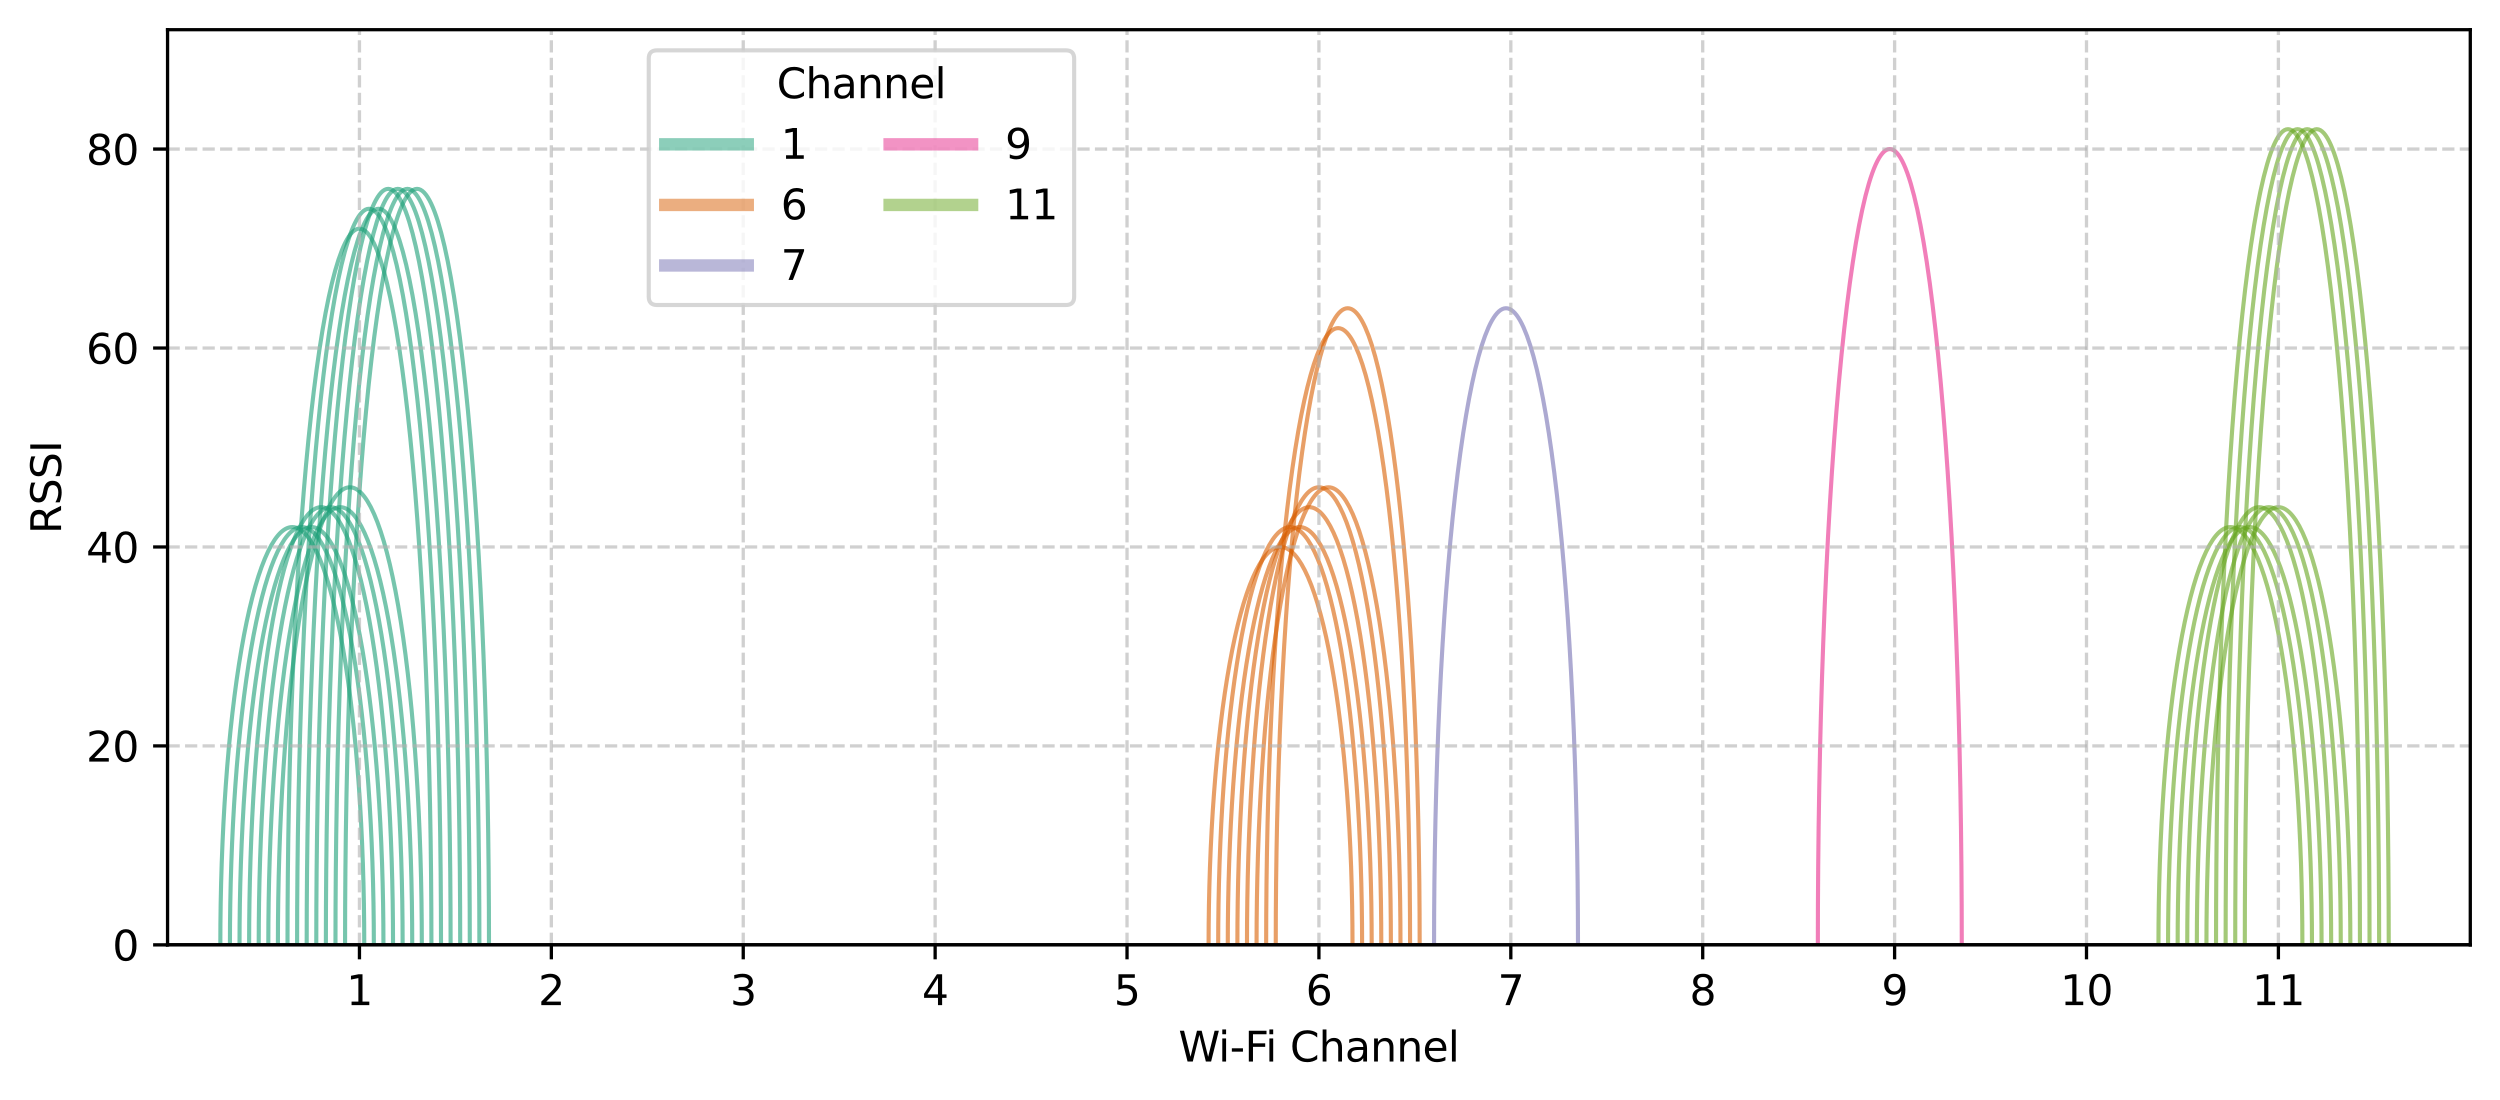 <?xml version="1.0" encoding="utf-8" standalone="no"?>
<!DOCTYPE svg PUBLIC "-//W3C//DTD SVG 1.1//EN"
  "http://www.w3.org/Graphics/SVG/1.1/DTD/svg11.dtd">
<svg xmlns:xlink="http://www.w3.org/1999/xlink" width="605.803pt" height="266.516pt" viewBox="0 0 605.803 266.516" xmlns="http://www.w3.org/2000/svg" version="1.1">
 <defs>
  <style type="text/css">*{stroke-linejoin: round; stroke-linecap: butt}</style>
 </defs>
 <g id="figure_1">
  <g id="patch_1">
   <path d="M 0 266.516 
L 605.803 266.516 
L 605.803 0 
L 0 0 
z
" style="fill: #ffffff"/>
  </g>
  <g id="axes_1">
   <g id="patch_2">
    <path d="M 40.603 228.96 
L 598.603 228.96 
L 598.603 7.2 
L 40.603 7.2 
z
" style="fill: #ffffff"/>
   </g>
   <g id="patch_3">
    <path d="M 88.266 228.96 
C 88.266 202.12 86.427 176.352 83.158 157.374 
C 79.889 138.395 75.451 127.722 70.828 127.722 
C 66.205 127.722 61.767 138.395 58.498 157.374 
C 55.229 176.352 53.391 202.12 53.391 228.96 
" clip-path="url(#p8c478ed0c3)" style="fill: none; opacity: 0.6; stroke: #1b9e77; stroke-linejoin: miter"/>
   </g>
   <g id="patch_4">
    <path d="M 90.591 228.96 
C 90.591 202.12 88.752 176.352 85.483 157.374 
C 82.214 138.395 77.776 127.722 73.153 127.722 
C 68.53 127.722 64.092 138.395 60.823 157.374 
C 57.554 176.352 55.716 202.12 55.716 228.96 
" clip-path="url(#p8c478ed0c3)" style="fill: none; opacity: 0.6; stroke: #1b9e77; stroke-linejoin: miter"/>
   </g>
   <g id="patch_5">
    <path d="M 92.916 228.96 
C 92.916 202.12 91.077 176.352 87.808 157.374 
C 84.539 138.395 80.101 127.722 75.478 127.722 
C 70.855 127.722 66.417 138.395 63.148 157.374 
C 59.879 176.352 58.041 202.12 58.041 228.96 
" clip-path="url(#p8c478ed0c3)" style="fill: none; opacity: 0.6; stroke: #1b9e77; stroke-linejoin: miter"/>
   </g>
   <g id="patch_6">
    <path d="M 95.241 228.96 
C 95.241 200.842 93.402 173.847 90.133 153.965 
C 86.864 134.083 82.426 122.901 77.803 122.901 
C 73.18 122.901 68.742 134.083 65.473 153.965 
C 62.204 173.847 60.366 200.842 60.366 228.96 
" clip-path="url(#p8c478ed0c3)" style="fill: none; opacity: 0.6; stroke: #1b9e77; stroke-linejoin: miter"/>
   </g>
   <g id="patch_7">
    <path d="M 97.566 228.96 
C 97.566 200.842 95.727 173.847 92.458 153.965 
C 89.189 134.083 84.751 122.901 80.128 122.901 
C 75.505 122.901 71.067 134.083 67.798 153.965 
C 64.529 173.847 62.691 200.842 62.691 228.96 
" clip-path="url(#p8c478ed0c3)" style="fill: none; opacity: 0.6; stroke: #1b9e77; stroke-linejoin: miter"/>
   </g>
   <g id="patch_8">
    <path d="M 99.891 228.96 
C 99.891 200.842 98.052 173.847 94.783 153.965 
C 91.514 134.083 87.076 122.901 82.453 122.901 
C 77.83 122.901 73.392 134.083 70.123 153.965 
C 66.854 173.847 65.016 200.842 65.016 228.96 
" clip-path="url(#p8c478ed0c3)" style="fill: none; opacity: 0.6; stroke: #1b9e77; stroke-linejoin: miter"/>
   </g>
   <g id="patch_9">
    <path d="M 102.216 228.96 
C 102.216 199.564 100.377 171.342 97.108 150.556 
C 93.839 129.77 89.401 118.08 84.778 118.08 
C 80.155 118.08 75.717 129.77 72.448 150.556 
C 69.179 171.342 67.341 199.564 67.341 228.96 
" clip-path="url(#p8c478ed0c3)" style="fill: none; opacity: 0.6; stroke: #1b9e77; stroke-linejoin: miter"/>
   </g>
   <g id="patch_10">
    <path d="M 104.541 228.96 
C 104.541 182.949 102.702 138.775 99.433 106.241 
C 96.164 73.706 91.726 55.409 87.103 55.409 
C 82.48 55.409 78.042 73.706 74.773 106.241 
C 71.504 138.775 69.666 182.949 69.666 228.96 
" clip-path="url(#p8c478ed0c3)" style="fill: none; opacity: 0.6; stroke: #1b9e77; stroke-linejoin: miter"/>
   </g>
   <g id="patch_11">
    <path d="M 106.866 228.96 
C 106.866 181.671 105.027 136.27 101.758 102.832 
C 98.489 69.393 94.051 50.588 89.428 50.588 
C 84.805 50.588 80.367 69.393 77.098 102.832 
C 73.829 136.27 71.991 181.671 71.991 228.96 
" clip-path="url(#p8c478ed0c3)" style="fill: none; opacity: 0.6; stroke: #1b9e77; stroke-linejoin: miter"/>
   </g>
   <g id="patch_12">
    <path d="M 109.191 228.96 
C 109.191 181.671 107.352 136.27 104.083 102.832 
C 100.814 69.393 96.376 50.588 91.753 50.588 
C 87.13 50.588 82.692 69.393 79.423 102.832 
C 76.154 136.27 74.316 181.671 74.316 228.96 
" clip-path="url(#p8c478ed0c3)" style="fill: none; opacity: 0.6; stroke: #1b9e77; stroke-linejoin: miter"/>
   </g>
   <g id="patch_13">
    <path d="M 111.516 228.96 
C 111.516 180.393 109.677 133.765 106.408 99.423 
C 103.139 65.081 98.701 45.767 94.078 45.767 
C 89.455 45.767 85.017 65.081 81.748 99.423 
C 78.479 133.765 76.641 180.393 76.641 228.96 
" clip-path="url(#p8c478ed0c3)" style="fill: none; opacity: 0.6; stroke: #1b9e77; stroke-linejoin: miter"/>
   </g>
   <g id="patch_14">
    <path d="M 113.841 228.96 
C 113.841 180.393 112.002 133.765 108.733 99.423 
C 105.464 65.081 101.026 45.767 96.403 45.767 
C 91.78 45.767 87.342 65.081 84.073 99.423 
C 80.804 133.765 78.966 180.393 78.966 228.96 
" clip-path="url(#p8c478ed0c3)" style="fill: none; opacity: 0.6; stroke: #1b9e77; stroke-linejoin: miter"/>
   </g>
   <g id="patch_15">
    <path d="M 116.166 228.96 
C 116.166 180.393 114.327 133.765 111.058 99.423 
C 107.789 65.081 103.351 45.767 98.728 45.767 
C 94.105 45.767 89.667 65.081 86.398 99.423 
C 83.129 133.765 81.291 180.393 81.291 228.96 
" clip-path="url(#p8c478ed0c3)" style="fill: none; opacity: 0.6; stroke: #1b9e77; stroke-linejoin: miter"/>
   </g>
   <g id="patch_16">
    <path d="M 118.491 228.96 
C 118.491 180.393 116.652 133.765 113.383 99.423 
C 110.114 65.081 105.676 45.767 101.053 45.767 
C 96.43 45.767 91.992 65.081 88.723 99.423 
C 85.454 133.765 83.616 180.393 83.616 228.96 
" clip-path="url(#p8c478ed0c3)" style="fill: none; opacity: 0.6; stroke: #1b9e77; stroke-linejoin: miter"/>
   </g>
   <g id="patch_17">
    <path d="M 327.741 228.96 
C 327.741 203.398 325.902 178.857 322.633 160.783 
C 319.364 142.708 314.926 132.543 310.303 132.543 
C 305.68 132.543 301.242 142.708 297.973 160.783 
C 294.704 178.857 292.866 203.398 292.866 228.96 
" clip-path="url(#p8c478ed0c3)" style="fill: none; opacity: 0.6; stroke: #d95f02; stroke-linejoin: miter"/>
   </g>
   <g id="patch_18">
    <path d="M 330.066 228.96 
C 330.066 202.12 328.227 176.352 324.958 157.374 
C 321.689 138.395 317.251 127.722 312.628 127.722 
C 308.005 127.722 303.567 138.395 300.298 157.374 
C 297.029 176.352 295.191 202.12 295.191 228.96 
" clip-path="url(#p8c478ed0c3)" style="fill: none; opacity: 0.6; stroke: #d95f02; stroke-linejoin: miter"/>
   </g>
   <g id="patch_19">
    <path d="M 332.391 228.96 
C 332.391 202.12 330.552 176.352 327.283 157.374 
C 324.014 138.395 319.576 127.722 314.953 127.722 
C 310.33 127.722 305.892 138.395 302.623 157.374 
C 299.354 176.352 297.516 202.12 297.516 228.96 
" clip-path="url(#p8c478ed0c3)" style="fill: none; opacity: 0.6; stroke: #d95f02; stroke-linejoin: miter"/>
   </g>
   <g id="patch_20">
    <path d="M 334.716 228.96 
C 334.716 200.842 332.877 173.847 329.608 153.965 
C 326.339 134.083 321.901 122.901 317.278 122.901 
C 312.655 122.901 308.217 134.083 304.948 153.965 
C 301.679 173.847 299.841 200.842 299.841 228.96 
" clip-path="url(#p8c478ed0c3)" style="fill: none; opacity: 0.6; stroke: #d95f02; stroke-linejoin: miter"/>
   </g>
   <g id="patch_21">
    <path d="M 337.041 228.96 
C 337.041 199.564 335.202 171.342 331.933 150.556 
C 328.664 129.77 324.226 118.08 319.603 118.08 
C 314.98 118.08 310.542 129.77 307.273 150.556 
C 304.004 171.342 302.166 199.564 302.166 228.96 
" clip-path="url(#p8c478ed0c3)" style="fill: none; opacity: 0.6; stroke: #d95f02; stroke-linejoin: miter"/>
   </g>
   <g id="patch_22">
    <path d="M 339.366 228.96 
C 339.366 199.564 337.527 171.342 334.258 150.556 
C 330.989 129.77 326.551 118.08 321.928 118.08 
C 317.305 118.08 312.867 129.77 309.598 150.556 
C 306.329 171.342 304.491 199.564 304.491 228.96 
" clip-path="url(#p8c478ed0c3)" style="fill: none; opacity: 0.6; stroke: #d95f02; stroke-linejoin: miter"/>
   </g>
   <g id="patch_23">
    <path d="M 341.691 228.96 
C 341.691 189.339 339.852 151.301 336.583 123.285 
C 333.314 95.269 328.876 79.513 324.253 79.513 
C 319.63 79.513 315.192 95.269 311.923 123.285 
C 308.654 151.301 306.816 189.339 306.816 228.96 
" clip-path="url(#p8c478ed0c3)" style="fill: none; opacity: 0.6; stroke: #d95f02; stroke-linejoin: miter"/>
   </g>
   <g id="patch_24">
    <path d="M 344.016 228.96 
C 344.016 188.061 342.177 148.796 338.908 119.876 
C 335.639 90.956 331.201 74.692 326.578 74.692 
C 321.955 74.692 317.517 90.956 314.248 119.876 
C 310.979 148.796 309.141 188.061 309.141 228.96 
" clip-path="url(#p8c478ed0c3)" style="fill: none; opacity: 0.6; stroke: #d95f02; stroke-linejoin: miter"/>
   </g>
   <g id="patch_25">
    <path d="M 382.378 228.96 
C 382.378 188.061 380.54 148.796 377.271 119.876 
C 374.002 90.956 369.564 74.692 364.941 74.692 
C 360.318 74.692 355.879 90.956 352.61 119.876 
C 349.342 148.796 347.503 188.061 347.503 228.96 
" clip-path="url(#p8c478ed0c3)" style="fill: none; opacity: 0.6; stroke: #7570b3; stroke-linejoin: miter"/>
   </g>
   <g id="patch_26">
    <path d="M 475.378 228.96 
C 475.378 177.837 473.54 128.755 470.271 92.605 
C 467.002 56.456 462.564 36.125 457.941 36.125 
C 453.318 36.125 448.879 56.456 445.61 92.605 
C 442.342 128.755 440.503 177.837 440.503 228.96 
" clip-path="url(#p8c478ed0c3)" style="fill: none; opacity: 0.6; stroke: #e7298a; stroke-linejoin: miter"/>
   </g>
   <g id="patch_27">
    <path d="M 557.916 228.96 
C 557.916 202.12 556.077 176.352 552.808 157.374 
C 549.539 138.395 545.101 127.722 540.478 127.722 
C 535.855 127.722 531.417 138.395 528.148 157.374 
C 524.879 176.352 523.041 202.12 523.041 228.96 
" clip-path="url(#p8c478ed0c3)" style="fill: none; opacity: 0.6; stroke: #66a61e; stroke-linejoin: miter"/>
   </g>
   <g id="patch_28">
    <path d="M 560.241 228.96 
C 560.241 202.12 558.402 176.352 555.133 157.374 
C 551.864 138.395 547.426 127.722 542.803 127.722 
C 538.18 127.722 533.742 138.395 530.473 157.374 
C 527.204 176.352 525.366 202.12 525.366 228.96 
" clip-path="url(#p8c478ed0c3)" style="fill: none; opacity: 0.6; stroke: #66a61e; stroke-linejoin: miter"/>
   </g>
   <g id="patch_29">
    <path d="M 562.566 228.96 
C 562.566 202.12 560.727 176.352 557.458 157.374 
C 554.189 138.395 549.751 127.722 545.128 127.722 
C 540.505 127.722 536.067 138.395 532.798 157.374 
C 529.529 176.352 527.691 202.12 527.691 228.96 
" clip-path="url(#p8c478ed0c3)" style="fill: none; opacity: 0.6; stroke: #66a61e; stroke-linejoin: miter"/>
   </g>
   <g id="patch_30">
    <path d="M 564.891 228.96 
C 564.891 200.842 563.052 173.847 559.783 153.965 
C 556.514 134.083 552.076 122.901 547.453 122.901 
C 542.83 122.901 538.392 134.083 535.123 153.965 
C 531.854 173.847 530.016 200.842 530.016 228.96 
" clip-path="url(#p8c478ed0c3)" style="fill: none; opacity: 0.6; stroke: #66a61e; stroke-linejoin: miter"/>
   </g>
   <g id="patch_31">
    <path d="M 567.216 228.96 
C 567.216 200.842 565.377 173.847 562.108 153.965 
C 558.839 134.083 554.401 122.901 549.778 122.901 
C 545.155 122.901 540.717 134.083 537.448 153.965 
C 534.179 173.847 532.341 200.842 532.341 228.96 
" clip-path="url(#p8c478ed0c3)" style="fill: none; opacity: 0.6; stroke: #66a61e; stroke-linejoin: miter"/>
   </g>
   <g id="patch_32">
    <path d="M 569.541 228.96 
C 569.541 200.842 567.702 173.847 564.433 153.965 
C 561.164 134.083 556.726 122.901 552.103 122.901 
C 547.48 122.901 543.042 134.083 539.773 153.965 
C 536.504 173.847 534.666 200.842 534.666 228.96 
" clip-path="url(#p8c478ed0c3)" style="fill: none; opacity: 0.6; stroke: #66a61e; stroke-linejoin: miter"/>
   </g>
   <g id="patch_33">
    <path d="M 571.866 228.96 
C 571.866 176.559 570.027 126.25 566.758 89.196 
C 563.489 52.143 559.051 31.304 554.428 31.304 
C 549.805 31.304 545.367 52.143 542.098 89.196 
C 538.829 126.25 536.991 176.559 536.991 228.96 
" clip-path="url(#p8c478ed0c3)" style="fill: none; opacity: 0.6; stroke: #66a61e; stroke-linejoin: miter"/>
   </g>
   <g id="patch_34">
    <path d="M 574.191 228.96 
C 574.191 176.559 572.352 126.25 569.083 89.196 
C 565.814 52.143 561.376 31.304 556.753 31.304 
C 552.13 31.304 547.692 52.143 544.423 89.196 
C 541.154 126.25 539.316 176.559 539.316 228.96 
" clip-path="url(#p8c478ed0c3)" style="fill: none; opacity: 0.6; stroke: #66a61e; stroke-linejoin: miter"/>
   </g>
   <g id="patch_35">
    <path d="M 576.516 228.96 
C 576.516 176.559 574.677 126.25 571.408 89.196 
C 568.139 52.143 563.701 31.304 559.078 31.304 
C 554.455 31.304 550.017 52.143 546.748 89.196 
C 543.479 126.25 541.641 176.559 541.641 228.96 
" clip-path="url(#p8c478ed0c3)" style="fill: none; opacity: 0.6; stroke: #66a61e; stroke-linejoin: miter"/>
   </g>
   <g id="patch_36">
    <path d="M 578.841 228.96 
C 578.841 176.559 577.002 126.25 573.733 89.196 
C 570.464 52.143 566.026 31.304 561.403 31.304 
C 556.78 31.304 552.342 52.143 549.073 89.196 
C 545.804 126.25 543.966 176.559 543.966 228.96 
" clip-path="url(#p8c478ed0c3)" style="fill: none; opacity: 0.6; stroke: #66a61e; stroke-linejoin: miter"/>
   </g>
   <g id="matplotlib.axis_1">
    <g id="xtick_1">
     <g id="line2d_1">
      <path d="M 87.103 228.96 
L 87.103 7.2 
" clip-path="url(#p8c478ed0c3)" style="fill: none; stroke-dasharray: 2.96,1.28; stroke-dashoffset: 0; stroke: #b0b0b0; stroke-opacity: 0.6; stroke-width: 0.8"/>
     </g>
     <g id="line2d_2">
      <defs>
       <path id="md8be0c96dc" d="M 0 0 
L 0 3.5 
" style="stroke: #000000; stroke-width: 0.8"/>
      </defs>
      <g>
       <use xlink:href="#md8be0c96dc" x="87.103" y="228.96" style="stroke: #000000; stroke-width: 0.8"/>
      </g>
     </g>
     <g id="text_1">
      <!-- 1 -->
      <g transform="translate(83.922 243.558) scale(0.1 -0.1)">
       <defs>
        <path id="DejaVuSans-31" d="M 794 531 
L 1825 531 
L 1825 4091 
L 703 3866 
L 703 4441 
L 1819 4666 
L 2450 4666 
L 2450 531 
L 3481 531 
L 3481 0 
L 794 0 
L 794 531 
z
" transform="scale(0.016)"/>
       </defs>
       <use xlink:href="#DejaVuSans-31"/>
      </g>
     </g>
    </g>
    <g id="xtick_2">
     <g id="line2d_3">
      <path d="M 133.603 228.96 
L 133.603 7.2 
" clip-path="url(#p8c478ed0c3)" style="fill: none; stroke-dasharray: 2.96,1.28; stroke-dashoffset: 0; stroke: #b0b0b0; stroke-opacity: 0.6; stroke-width: 0.8"/>
     </g>
     <g id="line2d_4">
      <g>
       <use xlink:href="#md8be0c96dc" x="133.603" y="228.96" style="stroke: #000000; stroke-width: 0.8"/>
      </g>
     </g>
     <g id="text_2">
      <!-- 2 -->
      <g transform="translate(130.422 243.558) scale(0.1 -0.1)">
       <defs>
        <path id="DejaVuSans-32" d="M 1228 531 
L 3431 531 
L 3431 0 
L 469 0 
L 469 531 
Q 828 903 1448 1529 
Q 2069 2156 2228 2338 
Q 2531 2678 2651 2914 
Q 2772 3150 2772 3378 
Q 2772 3750 2511 3984 
Q 2250 4219 1831 4219 
Q 1534 4219 1204 4116 
Q 875 4013 500 3803 
L 500 4441 
Q 881 4594 1212 4672 
Q 1544 4750 1819 4750 
Q 2544 4750 2975 4387 
Q 3406 4025 3406 3419 
Q 3406 3131 3298 2873 
Q 3191 2616 2906 2266 
Q 2828 2175 2409 1742 
Q 1991 1309 1228 531 
z
" transform="scale(0.016)"/>
       </defs>
       <use xlink:href="#DejaVuSans-32"/>
      </g>
     </g>
    </g>
    <g id="xtick_3">
     <g id="line2d_5">
      <path d="M 180.103 228.96 
L 180.103 7.2 
" clip-path="url(#p8c478ed0c3)" style="fill: none; stroke-dasharray: 2.96,1.28; stroke-dashoffset: 0; stroke: #b0b0b0; stroke-opacity: 0.6; stroke-width: 0.8"/>
     </g>
     <g id="line2d_6">
      <g>
       <use xlink:href="#md8be0c96dc" x="180.103" y="228.96" style="stroke: #000000; stroke-width: 0.8"/>
      </g>
     </g>
     <g id="text_3">
      <!-- 3 -->
      <g transform="translate(176.922 243.558) scale(0.1 -0.1)">
       <defs>
        <path id="DejaVuSans-33" d="M 2597 2516 
Q 3050 2419 3304 2112 
Q 3559 1806 3559 1356 
Q 3559 666 3084 287 
Q 2609 -91 1734 -91 
Q 1441 -91 1130 -33 
Q 819 25 488 141 
L 488 750 
Q 750 597 1062 519 
Q 1375 441 1716 441 
Q 2309 441 2620 675 
Q 2931 909 2931 1356 
Q 2931 1769 2642 2001 
Q 2353 2234 1838 2234 
L 1294 2234 
L 1294 2753 
L 1863 2753 
Q 2328 2753 2575 2939 
Q 2822 3125 2822 3475 
Q 2822 3834 2567 4026 
Q 2313 4219 1838 4219 
Q 1578 4219 1281 4162 
Q 984 4106 628 3988 
L 628 4550 
Q 988 4650 1302 4700 
Q 1616 4750 1894 4750 
Q 2613 4750 3031 4423 
Q 3450 4097 3450 3541 
Q 3450 3153 3228 2886 
Q 3006 2619 2597 2516 
z
" transform="scale(0.016)"/>
       </defs>
       <use xlink:href="#DejaVuSans-33"/>
      </g>
     </g>
    </g>
    <g id="xtick_4">
     <g id="line2d_7">
      <path d="M 226.603 228.96 
L 226.603 7.2 
" clip-path="url(#p8c478ed0c3)" style="fill: none; stroke-dasharray: 2.96,1.28; stroke-dashoffset: 0; stroke: #b0b0b0; stroke-opacity: 0.6; stroke-width: 0.8"/>
     </g>
     <g id="line2d_8">
      <g>
       <use xlink:href="#md8be0c96dc" x="226.603" y="228.96" style="stroke: #000000; stroke-width: 0.8"/>
      </g>
     </g>
     <g id="text_4">
      <!-- 4 -->
      <g transform="translate(223.422 243.558) scale(0.1 -0.1)">
       <defs>
        <path id="DejaVuSans-34" d="M 2419 4116 
L 825 1625 
L 2419 1625 
L 2419 4116 
z
M 2253 4666 
L 3047 4666 
L 3047 1625 
L 3713 1625 
L 3713 1100 
L 3047 1100 
L 3047 0 
L 2419 0 
L 2419 1100 
L 313 1100 
L 313 1709 
L 2253 4666 
z
" transform="scale(0.016)"/>
       </defs>
       <use xlink:href="#DejaVuSans-34"/>
      </g>
     </g>
    </g>
    <g id="xtick_5">
     <g id="line2d_9">
      <path d="M 273.103 228.96 
L 273.103 7.2 
" clip-path="url(#p8c478ed0c3)" style="fill: none; stroke-dasharray: 2.96,1.28; stroke-dashoffset: 0; stroke: #b0b0b0; stroke-opacity: 0.6; stroke-width: 0.8"/>
     </g>
     <g id="line2d_10">
      <g>
       <use xlink:href="#md8be0c96dc" x="273.103" y="228.96" style="stroke: #000000; stroke-width: 0.8"/>
      </g>
     </g>
     <g id="text_5">
      <!-- 5 -->
      <g transform="translate(269.922 243.558) scale(0.1 -0.1)">
       <defs>
        <path id="DejaVuSans-35" d="M 691 4666 
L 3169 4666 
L 3169 4134 
L 1269 4134 
L 1269 2991 
Q 1406 3038 1543 3061 
Q 1681 3084 1819 3084 
Q 2600 3084 3056 2656 
Q 3513 2228 3513 1497 
Q 3513 744 3044 326 
Q 2575 -91 1722 -91 
Q 1428 -91 1123 -41 
Q 819 9 494 109 
L 494 744 
Q 775 591 1075 516 
Q 1375 441 1709 441 
Q 2250 441 2565 725 
Q 2881 1009 2881 1497 
Q 2881 1984 2565 2268 
Q 2250 2553 1709 2553 
Q 1456 2553 1204 2497 
Q 953 2441 691 2322 
L 691 4666 
z
" transform="scale(0.016)"/>
       </defs>
       <use xlink:href="#DejaVuSans-35"/>
      </g>
     </g>
    </g>
    <g id="xtick_6">
     <g id="line2d_11">
      <path d="M 319.603 228.96 
L 319.603 7.2 
" clip-path="url(#p8c478ed0c3)" style="fill: none; stroke-dasharray: 2.96,1.28; stroke-dashoffset: 0; stroke: #b0b0b0; stroke-opacity: 0.6; stroke-width: 0.8"/>
     </g>
     <g id="line2d_12">
      <g>
       <use xlink:href="#md8be0c96dc" x="319.603" y="228.96" style="stroke: #000000; stroke-width: 0.8"/>
      </g>
     </g>
     <g id="text_6">
      <!-- 6 -->
      <g transform="translate(316.422 243.558) scale(0.1 -0.1)">
       <defs>
        <path id="DejaVuSans-36" d="M 2113 2584 
Q 1688 2584 1439 2293 
Q 1191 2003 1191 1497 
Q 1191 994 1439 701 
Q 1688 409 2113 409 
Q 2538 409 2786 701 
Q 3034 994 3034 1497 
Q 3034 2003 2786 2293 
Q 2538 2584 2113 2584 
z
M 3366 4563 
L 3366 3988 
Q 3128 4100 2886 4159 
Q 2644 4219 2406 4219 
Q 1781 4219 1451 3797 
Q 1122 3375 1075 2522 
Q 1259 2794 1537 2939 
Q 1816 3084 2150 3084 
Q 2853 3084 3261 2657 
Q 3669 2231 3669 1497 
Q 3669 778 3244 343 
Q 2819 -91 2113 -91 
Q 1303 -91 875 529 
Q 447 1150 447 2328 
Q 447 3434 972 4092 
Q 1497 4750 2381 4750 
Q 2619 4750 2861 4703 
Q 3103 4656 3366 4563 
z
" transform="scale(0.016)"/>
       </defs>
       <use xlink:href="#DejaVuSans-36"/>
      </g>
     </g>
    </g>
    <g id="xtick_7">
     <g id="line2d_13">
      <path d="M 366.103 228.96 
L 366.103 7.2 
" clip-path="url(#p8c478ed0c3)" style="fill: none; stroke-dasharray: 2.96,1.28; stroke-dashoffset: 0; stroke: #b0b0b0; stroke-opacity: 0.6; stroke-width: 0.8"/>
     </g>
     <g id="line2d_14">
      <g>
       <use xlink:href="#md8be0c96dc" x="366.103" y="228.96" style="stroke: #000000; stroke-width: 0.8"/>
      </g>
     </g>
     <g id="text_7">
      <!-- 7 -->
      <g transform="translate(362.922 243.558) scale(0.1 -0.1)">
       <defs>
        <path id="DejaVuSans-37" d="M 525 4666 
L 3525 4666 
L 3525 4397 
L 1831 0 
L 1172 0 
L 2766 4134 
L 525 4134 
L 525 4666 
z
" transform="scale(0.016)"/>
       </defs>
       <use xlink:href="#DejaVuSans-37"/>
      </g>
     </g>
    </g>
    <g id="xtick_8">
     <g id="line2d_15">
      <path d="M 412.603 228.96 
L 412.603 7.2 
" clip-path="url(#p8c478ed0c3)" style="fill: none; stroke-dasharray: 2.96,1.28; stroke-dashoffset: 0; stroke: #b0b0b0; stroke-opacity: 0.6; stroke-width: 0.8"/>
     </g>
     <g id="line2d_16">
      <g>
       <use xlink:href="#md8be0c96dc" x="412.603" y="228.96" style="stroke: #000000; stroke-width: 0.8"/>
      </g>
     </g>
     <g id="text_8">
      <!-- 8 -->
      <g transform="translate(409.422 243.558) scale(0.1 -0.1)">
       <defs>
        <path id="DejaVuSans-38" d="M 2034 2216 
Q 1584 2216 1326 1975 
Q 1069 1734 1069 1313 
Q 1069 891 1326 650 
Q 1584 409 2034 409 
Q 2484 409 2743 651 
Q 3003 894 3003 1313 
Q 3003 1734 2745 1975 
Q 2488 2216 2034 2216 
z
M 1403 2484 
Q 997 2584 770 2862 
Q 544 3141 544 3541 
Q 544 4100 942 4425 
Q 1341 4750 2034 4750 
Q 2731 4750 3128 4425 
Q 3525 4100 3525 3541 
Q 3525 3141 3298 2862 
Q 3072 2584 2669 2484 
Q 3125 2378 3379 2068 
Q 3634 1759 3634 1313 
Q 3634 634 3220 271 
Q 2806 -91 2034 -91 
Q 1263 -91 848 271 
Q 434 634 434 1313 
Q 434 1759 690 2068 
Q 947 2378 1403 2484 
z
M 1172 3481 
Q 1172 3119 1398 2916 
Q 1625 2713 2034 2713 
Q 2441 2713 2670 2916 
Q 2900 3119 2900 3481 
Q 2900 3844 2670 4047 
Q 2441 4250 2034 4250 
Q 1625 4250 1398 4047 
Q 1172 3844 1172 3481 
z
" transform="scale(0.016)"/>
       </defs>
       <use xlink:href="#DejaVuSans-38"/>
      </g>
     </g>
    </g>
    <g id="xtick_9">
     <g id="line2d_17">
      <path d="M 459.103 228.96 
L 459.103 7.2 
" clip-path="url(#p8c478ed0c3)" style="fill: none; stroke-dasharray: 2.96,1.28; stroke-dashoffset: 0; stroke: #b0b0b0; stroke-opacity: 0.6; stroke-width: 0.8"/>
     </g>
     <g id="line2d_18">
      <g>
       <use xlink:href="#md8be0c96dc" x="459.103" y="228.96" style="stroke: #000000; stroke-width: 0.8"/>
      </g>
     </g>
     <g id="text_9">
      <!-- 9 -->
      <g transform="translate(455.922 243.558) scale(0.1 -0.1)">
       <defs>
        <path id="DejaVuSans-39" d="M 703 97 
L 703 672 
Q 941 559 1184 500 
Q 1428 441 1663 441 
Q 2288 441 2617 861 
Q 2947 1281 2994 2138 
Q 2813 1869 2534 1725 
Q 2256 1581 1919 1581 
Q 1219 1581 811 2004 
Q 403 2428 403 3163 
Q 403 3881 828 4315 
Q 1253 4750 1959 4750 
Q 2769 4750 3195 4129 
Q 3622 3509 3622 2328 
Q 3622 1225 3098 567 
Q 2575 -91 1691 -91 
Q 1453 -91 1209 -44 
Q 966 3 703 97 
z
M 1959 2075 
Q 2384 2075 2632 2365 
Q 2881 2656 2881 3163 
Q 2881 3666 2632 3958 
Q 2384 4250 1959 4250 
Q 1534 4250 1286 3958 
Q 1038 3666 1038 3163 
Q 1038 2656 1286 2365 
Q 1534 2075 1959 2075 
z
" transform="scale(0.016)"/>
       </defs>
       <use xlink:href="#DejaVuSans-39"/>
      </g>
     </g>
    </g>
    <g id="xtick_10">
     <g id="line2d_19">
      <path d="M 505.603 228.96 
L 505.603 7.2 
" clip-path="url(#p8c478ed0c3)" style="fill: none; stroke-dasharray: 2.96,1.28; stroke-dashoffset: 0; stroke: #b0b0b0; stroke-opacity: 0.6; stroke-width: 0.8"/>
     </g>
     <g id="line2d_20">
      <g>
       <use xlink:href="#md8be0c96dc" x="505.603" y="228.96" style="stroke: #000000; stroke-width: 0.8"/>
      </g>
     </g>
     <g id="text_10">
      <!-- 10 -->
      <g transform="translate(499.241 243.558) scale(0.1 -0.1)">
       <defs>
        <path id="DejaVuSans-30" d="M 2034 4250 
Q 1547 4250 1301 3770 
Q 1056 3291 1056 2328 
Q 1056 1369 1301 889 
Q 1547 409 2034 409 
Q 2525 409 2770 889 
Q 3016 1369 3016 2328 
Q 3016 3291 2770 3770 
Q 2525 4250 2034 4250 
z
M 2034 4750 
Q 2819 4750 3233 4129 
Q 3647 3509 3647 2328 
Q 3647 1150 3233 529 
Q 2819 -91 2034 -91 
Q 1250 -91 836 529 
Q 422 1150 422 2328 
Q 422 3509 836 4129 
Q 1250 4750 2034 4750 
z
" transform="scale(0.016)"/>
       </defs>
       <use xlink:href="#DejaVuSans-31"/>
       <use xlink:href="#DejaVuSans-30" x="63.623"/>
      </g>
     </g>
    </g>
    <g id="xtick_11">
     <g id="line2d_21">
      <path d="M 552.103 228.96 
L 552.103 7.2 
" clip-path="url(#p8c478ed0c3)" style="fill: none; stroke-dasharray: 2.96,1.28; stroke-dashoffset: 0; stroke: #b0b0b0; stroke-opacity: 0.6; stroke-width: 0.8"/>
     </g>
     <g id="line2d_22">
      <g>
       <use xlink:href="#md8be0c96dc" x="552.103" y="228.96" style="stroke: #000000; stroke-width: 0.8"/>
      </g>
     </g>
     <g id="text_11">
      <!-- 11 -->
      <g transform="translate(545.741 243.558) scale(0.1 -0.1)">
       <use xlink:href="#DejaVuSans-31"/>
       <use xlink:href="#DejaVuSans-31" x="63.623"/>
      </g>
     </g>
    </g>
    <g id="text_12">
     <!-- Wi-Fi Channel -->
     <g transform="translate(285.56 257.237) scale(0.1 -0.1)">
      <defs>
       <path id="DejaVuSans-57" d="M 213 4666 
L 850 4666 
L 1831 722 
L 2809 4666 
L 3519 4666 
L 4500 722 
L 5478 4666 
L 6119 4666 
L 4947 0 
L 4153 0 
L 3169 4050 
L 2175 0 
L 1381 0 
L 213 4666 
z
" transform="scale(0.016)"/>
       <path id="DejaVuSans-69" d="M 603 3500 
L 1178 3500 
L 1178 0 
L 603 0 
L 603 3500 
z
M 603 4863 
L 1178 4863 
L 1178 4134 
L 603 4134 
L 603 4863 
z
" transform="scale(0.016)"/>
       <path id="DejaVuSans-2d" d="M 313 2009 
L 1997 2009 
L 1997 1497 
L 313 1497 
L 313 2009 
z
" transform="scale(0.016)"/>
       <path id="DejaVuSans-46" d="M 628 4666 
L 3309 4666 
L 3309 4134 
L 1259 4134 
L 1259 2759 
L 3109 2759 
L 3109 2228 
L 1259 2228 
L 1259 0 
L 628 0 
L 628 4666 
z
" transform="scale(0.016)"/>
       <path id="DejaVuSans-20" transform="scale(0.016)"/>
       <path id="DejaVuSans-43" d="M 4122 4306 
L 4122 3641 
Q 3803 3938 3442 4084 
Q 3081 4231 2675 4231 
Q 1875 4231 1450 3742 
Q 1025 3253 1025 2328 
Q 1025 1406 1450 917 
Q 1875 428 2675 428 
Q 3081 428 3442 575 
Q 3803 722 4122 1019 
L 4122 359 
Q 3791 134 3420 21 
Q 3050 -91 2638 -91 
Q 1578 -91 968 557 
Q 359 1206 359 2328 
Q 359 3453 968 4101 
Q 1578 4750 2638 4750 
Q 3056 4750 3426 4639 
Q 3797 4528 4122 4306 
z
" transform="scale(0.016)"/>
       <path id="DejaVuSans-68" d="M 3513 2113 
L 3513 0 
L 2938 0 
L 2938 2094 
Q 2938 2591 2744 2837 
Q 2550 3084 2163 3084 
Q 1697 3084 1428 2787 
Q 1159 2491 1159 1978 
L 1159 0 
L 581 0 
L 581 4863 
L 1159 4863 
L 1159 2956 
Q 1366 3272 1645 3428 
Q 1925 3584 2291 3584 
Q 2894 3584 3203 3211 
Q 3513 2838 3513 2113 
z
" transform="scale(0.016)"/>
       <path id="DejaVuSans-61" d="M 2194 1759 
Q 1497 1759 1228 1600 
Q 959 1441 959 1056 
Q 959 750 1161 570 
Q 1363 391 1709 391 
Q 2188 391 2477 730 
Q 2766 1069 2766 1631 
L 2766 1759 
L 2194 1759 
z
M 3341 1997 
L 3341 0 
L 2766 0 
L 2766 531 
Q 2569 213 2275 61 
Q 1981 -91 1556 -91 
Q 1019 -91 701 211 
Q 384 513 384 1019 
Q 384 1609 779 1909 
Q 1175 2209 1959 2209 
L 2766 2209 
L 2766 2266 
Q 2766 2663 2505 2880 
Q 2244 3097 1772 3097 
Q 1472 3097 1187 3025 
Q 903 2953 641 2809 
L 641 3341 
Q 956 3463 1253 3523 
Q 1550 3584 1831 3584 
Q 2591 3584 2966 3190 
Q 3341 2797 3341 1997 
z
" transform="scale(0.016)"/>
       <path id="DejaVuSans-6e" d="M 3513 2113 
L 3513 0 
L 2938 0 
L 2938 2094 
Q 2938 2591 2744 2837 
Q 2550 3084 2163 3084 
Q 1697 3084 1428 2787 
Q 1159 2491 1159 1978 
L 1159 0 
L 581 0 
L 581 3500 
L 1159 3500 
L 1159 2956 
Q 1366 3272 1645 3428 
Q 1925 3584 2291 3584 
Q 2894 3584 3203 3211 
Q 3513 2838 3513 2113 
z
" transform="scale(0.016)"/>
       <path id="DejaVuSans-65" d="M 3597 1894 
L 3597 1613 
L 953 1613 
Q 991 1019 1311 708 
Q 1631 397 2203 397 
Q 2534 397 2845 478 
Q 3156 559 3463 722 
L 3463 178 
Q 3153 47 2828 -22 
Q 2503 -91 2169 -91 
Q 1331 -91 842 396 
Q 353 884 353 1716 
Q 353 2575 817 3079 
Q 1281 3584 2069 3584 
Q 2775 3584 3186 3129 
Q 3597 2675 3597 1894 
z
M 3022 2063 
Q 3016 2534 2758 2815 
Q 2500 3097 2075 3097 
Q 1594 3097 1305 2825 
Q 1016 2553 972 2059 
L 3022 2063 
z
" transform="scale(0.016)"/>
       <path id="DejaVuSans-6c" d="M 603 4863 
L 1178 4863 
L 1178 0 
L 603 0 
L 603 4863 
z
" transform="scale(0.016)"/>
      </defs>
      <use xlink:href="#DejaVuSans-57"/>
      <use xlink:href="#DejaVuSans-69" x="96.627"/>
      <use xlink:href="#DejaVuSans-2d" x="124.41"/>
      <use xlink:href="#DejaVuSans-46" x="160.494"/>
      <use xlink:href="#DejaVuSans-69" x="210.764"/>
      <use xlink:href="#DejaVuSans-20" x="238.547"/>
      <use xlink:href="#DejaVuSans-43" x="270.334"/>
      <use xlink:href="#DejaVuSans-68" x="340.158"/>
      <use xlink:href="#DejaVuSans-61" x="403.537"/>
      <use xlink:href="#DejaVuSans-6e" x="464.816"/>
      <use xlink:href="#DejaVuSans-6e" x="528.195"/>
      <use xlink:href="#DejaVuSans-65" x="591.574"/>
      <use xlink:href="#DejaVuSans-6c" x="653.098"/>
     </g>
    </g>
   </g>
   <g id="matplotlib.axis_2">
    <g id="ytick_1">
     <g id="line2d_23">
      <path d="M 40.603 228.96 
L 598.603 228.96 
" clip-path="url(#p8c478ed0c3)" style="fill: none; stroke-dasharray: 2.96,1.28; stroke-dashoffset: 0; stroke: #b0b0b0; stroke-opacity: 0.6; stroke-width: 0.8"/>
     </g>
     <g id="line2d_24">
      <defs>
       <path id="mb62ec74f5e" d="M 0 0 
L -3.5 0 
" style="stroke: #000000; stroke-width: 0.8"/>
      </defs>
      <g>
       <use xlink:href="#mb62ec74f5e" x="40.603" y="228.96" style="stroke: #000000; stroke-width: 0.8"/>
      </g>
     </g>
     <g id="text_13">
      <!-- 0 -->
      <g transform="translate(27.241 232.759) scale(0.1 -0.1)">
       <use xlink:href="#DejaVuSans-30"/>
      </g>
     </g>
    </g>
    <g id="ytick_2">
     <g id="line2d_25">
      <path d="M 40.603 180.751 
L 598.603 180.751 
" clip-path="url(#p8c478ed0c3)" style="fill: none; stroke-dasharray: 2.96,1.28; stroke-dashoffset: 0; stroke: #b0b0b0; stroke-opacity: 0.6; stroke-width: 0.8"/>
     </g>
     <g id="line2d_26">
      <g>
       <use xlink:href="#mb62ec74f5e" x="40.603" y="180.751" style="stroke: #000000; stroke-width: 0.8"/>
      </g>
     </g>
     <g id="text_14">
      <!-- 20 -->
      <g transform="translate(20.878 184.551) scale(0.1 -0.1)">
       <use xlink:href="#DejaVuSans-32"/>
       <use xlink:href="#DejaVuSans-30" x="63.623"/>
      </g>
     </g>
    </g>
    <g id="ytick_3">
     <g id="line2d_27">
      <path d="M 40.603 132.543 
L 598.603 132.543 
" clip-path="url(#p8c478ed0c3)" style="fill: none; stroke-dasharray: 2.96,1.28; stroke-dashoffset: 0; stroke: #b0b0b0; stroke-opacity: 0.6; stroke-width: 0.8"/>
     </g>
     <g id="line2d_28">
      <g>
       <use xlink:href="#mb62ec74f5e" x="40.603" y="132.543" style="stroke: #000000; stroke-width: 0.8"/>
      </g>
     </g>
     <g id="text_15">
      <!-- 40 -->
      <g transform="translate(20.878 136.342) scale(0.1 -0.1)">
       <use xlink:href="#DejaVuSans-34"/>
       <use xlink:href="#DejaVuSans-30" x="63.623"/>
      </g>
     </g>
    </g>
    <g id="ytick_4">
     <g id="line2d_29">
      <path d="M 40.603 84.334 
L 598.603 84.334 
" clip-path="url(#p8c478ed0c3)" style="fill: none; stroke-dasharray: 2.96,1.28; stroke-dashoffset: 0; stroke: #b0b0b0; stroke-opacity: 0.6; stroke-width: 0.8"/>
     </g>
     <g id="line2d_30">
      <g>
       <use xlink:href="#mb62ec74f5e" x="40.603" y="84.334" style="stroke: #000000; stroke-width: 0.8"/>
      </g>
     </g>
     <g id="text_16">
      <!-- 60 -->
      <g transform="translate(20.878 88.133) scale(0.1 -0.1)">
       <use xlink:href="#DejaVuSans-36"/>
       <use xlink:href="#DejaVuSans-30" x="63.623"/>
      </g>
     </g>
    </g>
    <g id="ytick_5">
     <g id="line2d_31">
      <path d="M 40.603 36.125 
L 598.603 36.125 
" clip-path="url(#p8c478ed0c3)" style="fill: none; stroke-dasharray: 2.96,1.28; stroke-dashoffset: 0; stroke: #b0b0b0; stroke-opacity: 0.6; stroke-width: 0.8"/>
     </g>
     <g id="line2d_32">
      <g>
       <use xlink:href="#mb62ec74f5e" x="40.603" y="36.125" style="stroke: #000000; stroke-width: 0.8"/>
      </g>
     </g>
     <g id="text_17">
      <!-- 80 -->
      <g transform="translate(20.878 39.924) scale(0.1 -0.1)">
       <use xlink:href="#DejaVuSans-38"/>
       <use xlink:href="#DejaVuSans-30" x="63.623"/>
      </g>
     </g>
    </g>
    <g id="text_18">
     <!-- RSSI -->
     <g transform="translate(14.798 129.378) rotate(-90) scale(0.1 -0.1)">
      <defs>
       <path id="DejaVuSans-52" d="M 2841 2188 
Q 3044 2119 3236 1894 
Q 3428 1669 3622 1275 
L 4263 0 
L 3584 0 
L 2988 1197 
Q 2756 1666 2539 1819 
Q 2322 1972 1947 1972 
L 1259 1972 
L 1259 0 
L 628 0 
L 628 4666 
L 2053 4666 
Q 2853 4666 3247 4331 
Q 3641 3997 3641 3322 
Q 3641 2881 3436 2590 
Q 3231 2300 2841 2188 
z
M 1259 4147 
L 1259 2491 
L 2053 2491 
Q 2509 2491 2742 2702 
Q 2975 2913 2975 3322 
Q 2975 3731 2742 3939 
Q 2509 4147 2053 4147 
L 1259 4147 
z
" transform="scale(0.016)"/>
       <path id="DejaVuSans-53" d="M 3425 4513 
L 3425 3897 
Q 3066 4069 2747 4153 
Q 2428 4238 2131 4238 
Q 1616 4238 1336 4038 
Q 1056 3838 1056 3469 
Q 1056 3159 1242 3001 
Q 1428 2844 1947 2747 
L 2328 2669 
Q 3034 2534 3370 2195 
Q 3706 1856 3706 1288 
Q 3706 609 3251 259 
Q 2797 -91 1919 -91 
Q 1588 -91 1214 -16 
Q 841 59 441 206 
L 441 856 
Q 825 641 1194 531 
Q 1563 422 1919 422 
Q 2459 422 2753 634 
Q 3047 847 3047 1241 
Q 3047 1584 2836 1778 
Q 2625 1972 2144 2069 
L 1759 2144 
Q 1053 2284 737 2584 
Q 422 2884 422 3419 
Q 422 4038 858 4394 
Q 1294 4750 2059 4750 
Q 2388 4750 2728 4690 
Q 3069 4631 3425 4513 
z
" transform="scale(0.016)"/>
       <path id="DejaVuSans-49" d="M 628 4666 
L 1259 4666 
L 1259 0 
L 628 0 
L 628 4666 
z
" transform="scale(0.016)"/>
      </defs>
      <use xlink:href="#DejaVuSans-52"/>
      <use xlink:href="#DejaVuSans-53" x="69.482"/>
      <use xlink:href="#DejaVuSans-53" x="132.959"/>
      <use xlink:href="#DejaVuSans-49" x="196.436"/>
     </g>
    </g>
   </g>
   <g id="line2d_33">
    <path d="M 40.603 228.96 
L 598.603 228.96 
" clip-path="url(#p8c478ed0c3)" style="fill: none; stroke: #000000; stroke-width: 0.8; stroke-linecap: square"/>
   </g>
   <g id="patch_37">
    <path d="M 40.603 228.96 
L 40.603 7.2 
" style="fill: none; stroke: #000000; stroke-width: 0.8; stroke-linejoin: miter; stroke-linecap: square"/>
   </g>
   <g id="patch_38">
    <path d="M 598.603 228.96 
L 598.603 7.2 
" style="fill: none; stroke: #000000; stroke-width: 0.8; stroke-linejoin: miter; stroke-linecap: square"/>
   </g>
   <g id="patch_39">
    <path d="M 40.603 228.96 
L 598.603 228.96 
" style="fill: none; stroke: #000000; stroke-width: 0.8; stroke-linejoin: miter; stroke-linecap: square"/>
   </g>
   <g id="patch_40">
    <path d="M 40.603 7.2 
L 598.603 7.2 
" style="fill: none; stroke: #000000; stroke-width: 0.8; stroke-linejoin: miter; stroke-linecap: square"/>
   </g>
   <g id="legend_1">
    <g id="patch_41">
     <path d="M 159.203 73.912 
L 258.291 73.912 
Q 260.291 73.912 260.291 71.912 
L 260.291 14.2 
Q 260.291 12.2 258.291 12.2 
L 159.203 12.2 
Q 157.203 12.2 157.203 14.2 
L 157.203 71.912 
Q 157.203 73.912 159.203 73.912 
z
" style="fill: #ffffff; opacity: 0.8; stroke: #cccccc; stroke-linejoin: miter"/>
    </g>
    <g id="text_19">
     <!-- Channel -->
     <g transform="translate(188.22 23.798) scale(0.1 -0.1)">
      <use xlink:href="#DejaVuSans-43"/>
      <use xlink:href="#DejaVuSans-68" x="69.824"/>
      <use xlink:href="#DejaVuSans-61" x="133.203"/>
      <use xlink:href="#DejaVuSans-6e" x="194.482"/>
      <use xlink:href="#DejaVuSans-6e" x="257.861"/>
      <use xlink:href="#DejaVuSans-65" x="321.24"/>
      <use xlink:href="#DejaVuSans-6c" x="382.764"/>
     </g>
    </g>
    <g id="line2d_34">
     <path d="M 161.203 34.977 
L 171.203 34.977 
L 181.203 34.977 
" style="fill: none; stroke: #1b9e77; stroke-opacity: 0.5; stroke-width: 3; stroke-linecap: square"/>
    </g>
    <g id="text_20">
     <!-- 1 -->
     <g transform="translate(189.203 38.477) scale(0.1 -0.1)">
      <use xlink:href="#DejaVuSans-31"/>
     </g>
    </g>
    <g id="line2d_35">
     <path d="M 161.203 49.655 
L 171.203 49.655 
L 181.203 49.655 
" style="fill: none; stroke: #d95f02; stroke-opacity: 0.5; stroke-width: 3; stroke-linecap: square"/>
    </g>
    <g id="text_21">
     <!-- 6 -->
     <g transform="translate(189.203 53.155) scale(0.1 -0.1)">
      <use xlink:href="#DejaVuSans-36"/>
     </g>
    </g>
    <g id="line2d_36">
     <path d="M 161.203 64.333 
L 171.203 64.333 
L 181.203 64.333 
" style="fill: none; stroke: #7570b3; stroke-opacity: 0.5; stroke-width: 3; stroke-linecap: square"/>
    </g>
    <g id="text_22">
     <!-- 7 -->
     <g transform="translate(189.203 67.833) scale(0.1 -0.1)">
      <use xlink:href="#DejaVuSans-37"/>
     </g>
    </g>
    <g id="line2d_37">
     <path d="M 215.566 34.977 
L 225.566 34.977 
L 235.566 34.977 
" style="fill: none; stroke: #e7298a; stroke-opacity: 0.5; stroke-width: 3; stroke-linecap: square"/>
    </g>
    <g id="text_23">
     <!-- 9 -->
     <g transform="translate(243.566 38.477) scale(0.1 -0.1)">
      <use xlink:href="#DejaVuSans-39"/>
     </g>
    </g>
    <g id="line2d_38">
     <path d="M 215.566 49.655 
L 225.566 49.655 
L 235.566 49.655 
" style="fill: none; stroke: #66a61e; stroke-opacity: 0.5; stroke-width: 3; stroke-linecap: square"/>
    </g>
    <g id="text_24">
     <!-- 11 -->
     <g transform="translate(243.566 53.155) scale(0.1 -0.1)">
      <use xlink:href="#DejaVuSans-31"/>
      <use xlink:href="#DejaVuSans-31" x="63.623"/>
     </g>
    </g>
   </g>
  </g>
 </g>
 <defs>
  <clipPath id="p8c478ed0c3">
   <rect x="40.603" y="7.2" width="558" height="221.76"/>
  </clipPath>
 </defs>
</svg>

